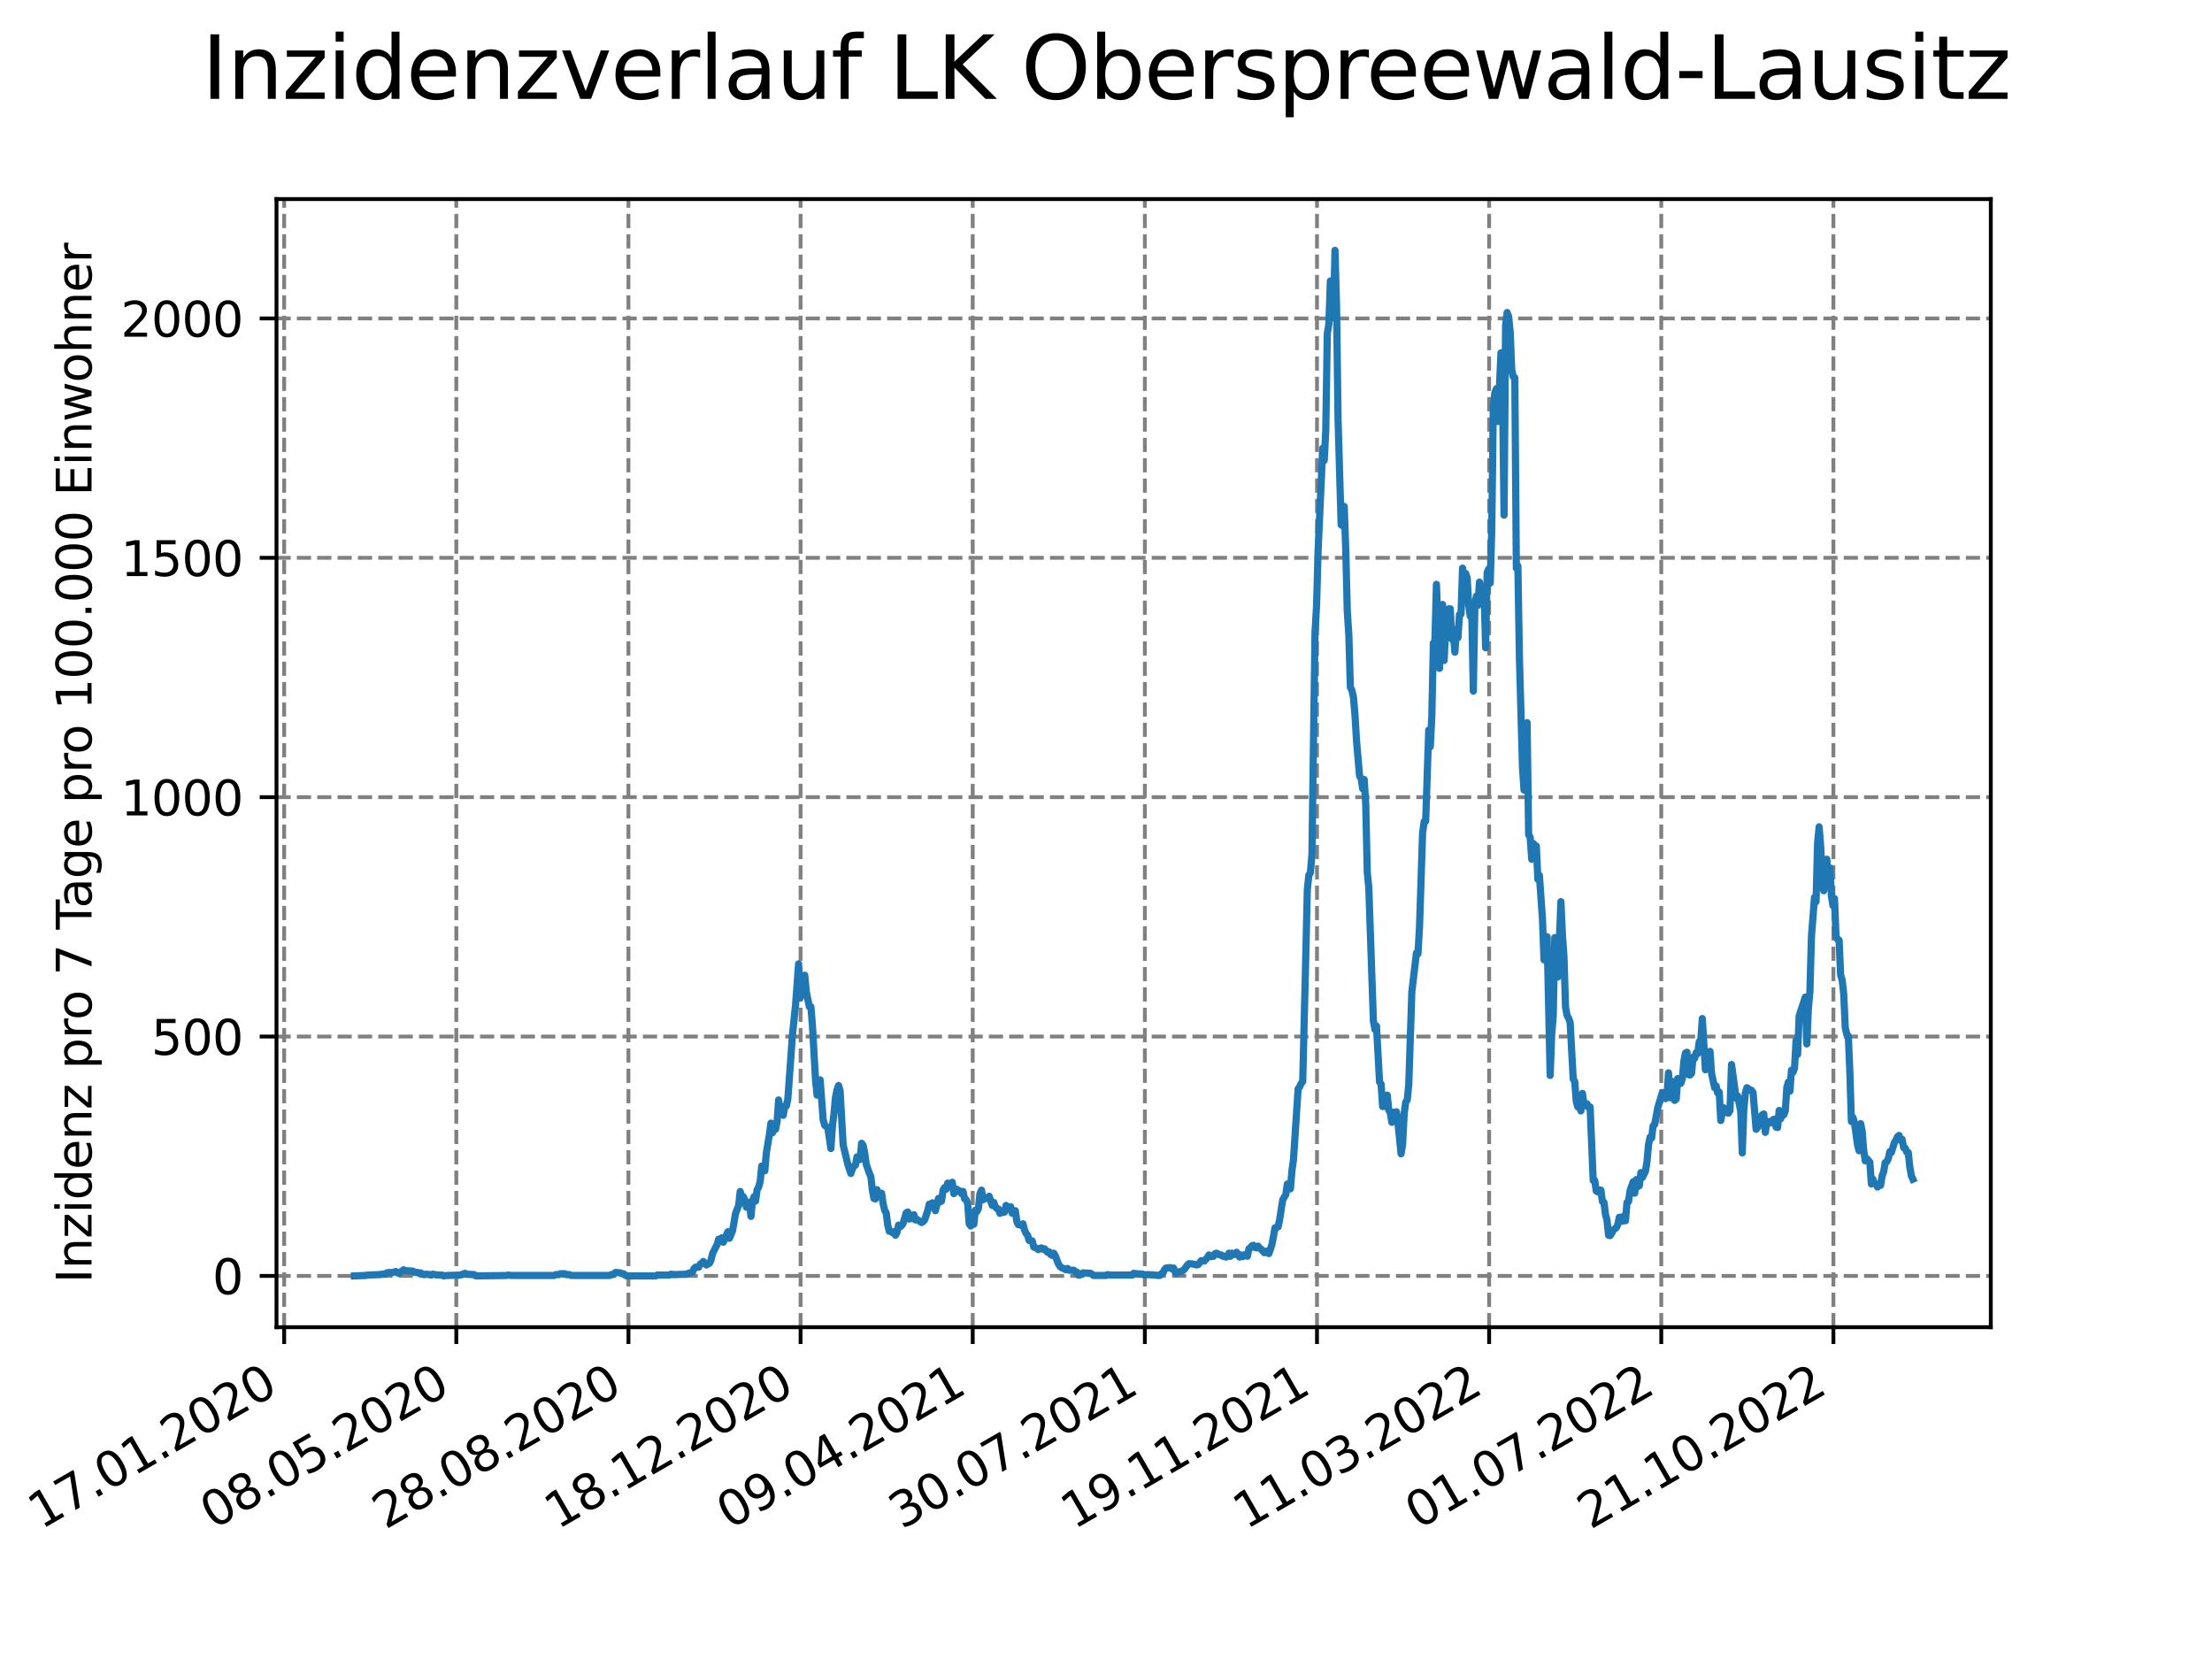 <?xml version="1.0" encoding="utf-8" standalone="no"?>
<!DOCTYPE svg PUBLIC "-//W3C//DTD SVG 1.1//EN"
  "http://www.w3.org/Graphics/SVG/1.1/DTD/svg11.dtd">
<svg xmlns:xlink="http://www.w3.org/1999/xlink" width="460.8pt" height="345.6pt" viewBox="0 0 460.8 345.6" xmlns="http://www.w3.org/2000/svg" version="1.1">
 <defs>
  <style type="text/css">*{stroke-linejoin: round; stroke-linecap: butt}</style>
 </defs>
 <g id="figure_1">
  <g id="patch_1">
   <path d="M 0 345.6 
L 460.8 345.6 
L 460.8 0 
L 0 0 
z
" style="fill: #ffffff"/>
  </g>
  <g id="axes_1">
   <g id="patch_2">
    <path d="M 57.6 276.48 
L 414.72 276.48 
L 414.72 41.472 
L 57.6 41.472 
z
" style="fill: #ffffff"/>
   </g>
   <g id="matplotlib.axis_1">
    <g id="xtick_1">
     <g id="line2d_1">
      <path d="M 59.198 276.48 
L 59.198 41.472 
" clip-path="url(#p85ee6b1878)" style="fill: none; stroke-dasharray: 2.96,1.28; stroke-dashoffset: 0; stroke: #808080; stroke-width: 0.8"/>
     </g>
     <g id="line2d_2">
      <defs>
       <path id="m055891aee9" d="M 0 0 
L 0 3.5 
" style="stroke: #000000; stroke-width: 0.8"/>
      </defs>
      <g>
       <use xlink:href="#m055891aee9" x="59.198" y="276.48" style="stroke: #000000; stroke-width: 0.8"/>
      </g>
     </g>
     <g id="text_1">
      <!-- 17.01.2020 -->
      <g transform="translate(8.573 318.689) rotate(-30) scale(0.1 -0.1)">
       <defs>
        <path id="DejaVuSans-31" d="M 794 531 
L 1825 531 
L 1825 4091 
L 703 3866 
L 703 4441 
L 1819 4666 
L 2450 4666 
L 2450 531 
L 3481 531 
L 3481 0 
L 794 0 
L 794 531 
z
" transform="scale(0.016)"/>
        <path id="DejaVuSans-37" d="M 525 4666 
L 3525 4666 
L 3525 4397 
L 1831 0 
L 1172 0 
L 2766 4134 
L 525 4134 
L 525 4666 
z
" transform="scale(0.016)"/>
        <path id="DejaVuSans-2e" d="M 684 794 
L 1344 794 
L 1344 0 
L 684 0 
L 684 794 
z
" transform="scale(0.016)"/>
        <path id="DejaVuSans-30" d="M 2034 4250 
Q 1547 4250 1301 3770 
Q 1056 3291 1056 2328 
Q 1056 1369 1301 889 
Q 1547 409 2034 409 
Q 2525 409 2770 889 
Q 3016 1369 3016 2328 
Q 3016 3291 2770 3770 
Q 2525 4250 2034 4250 
z
M 2034 4750 
Q 2819 4750 3233 4129 
Q 3647 3509 3647 2328 
Q 3647 1150 3233 529 
Q 2819 -91 2034 -91 
Q 1250 -91 836 529 
Q 422 1150 422 2328 
Q 422 3509 836 4129 
Q 1250 4750 2034 4750 
z
" transform="scale(0.016)"/>
        <path id="DejaVuSans-32" d="M 1228 531 
L 3431 531 
L 3431 0 
L 469 0 
L 469 531 
Q 828 903 1448 1529 
Q 2069 2156 2228 2338 
Q 2531 2678 2651 2914 
Q 2772 3150 2772 3378 
Q 2772 3750 2511 3984 
Q 2250 4219 1831 4219 
Q 1534 4219 1204 4116 
Q 875 4013 500 3803 
L 500 4441 
Q 881 4594 1212 4672 
Q 1544 4750 1819 4750 
Q 2544 4750 2975 4387 
Q 3406 4025 3406 3419 
Q 3406 3131 3298 2873 
Q 3191 2616 2906 2266 
Q 2828 2175 2409 1742 
Q 1991 1309 1228 531 
z
" transform="scale(0.016)"/>
       </defs>
       <use xlink:href="#DejaVuSans-31"/>
       <use xlink:href="#DejaVuSans-37" x="63.623"/>
       <use xlink:href="#DejaVuSans-2e" x="127.246"/>
       <use xlink:href="#DejaVuSans-30" x="159.033"/>
       <use xlink:href="#DejaVuSans-31" x="222.656"/>
       <use xlink:href="#DejaVuSans-2e" x="286.279"/>
       <use xlink:href="#DejaVuSans-32" x="318.066"/>
       <use xlink:href="#DejaVuSans-30" x="381.689"/>
       <use xlink:href="#DejaVuSans-32" x="445.312"/>
       <use xlink:href="#DejaVuSans-30" x="508.936"/>
      </g>
     </g>
    </g>
    <g id="xtick_2">
     <g id="line2d_3">
      <path d="M 95.057 276.48 
L 95.057 41.472 
" clip-path="url(#p85ee6b1878)" style="fill: none; stroke-dasharray: 2.96,1.28; stroke-dashoffset: 0; stroke: #808080; stroke-width: 0.8"/>
     </g>
     <g id="line2d_4">
      <g>
       <use xlink:href="#m055891aee9" x="95.057" y="276.48" style="stroke: #000000; stroke-width: 0.8"/>
      </g>
     </g>
     <g id="text_2">
      <!-- 08.05.2020 -->
      <g transform="translate(44.432 318.689) rotate(-30) scale(0.1 -0.1)">
       <defs>
        <path id="DejaVuSans-38" d="M 2034 2216 
Q 1584 2216 1326 1975 
Q 1069 1734 1069 1313 
Q 1069 891 1326 650 
Q 1584 409 2034 409 
Q 2484 409 2743 651 
Q 3003 894 3003 1313 
Q 3003 1734 2745 1975 
Q 2488 2216 2034 2216 
z
M 1403 2484 
Q 997 2584 770 2862 
Q 544 3141 544 3541 
Q 544 4100 942 4425 
Q 1341 4750 2034 4750 
Q 2731 4750 3128 4425 
Q 3525 4100 3525 3541 
Q 3525 3141 3298 2862 
Q 3072 2584 2669 2484 
Q 3125 2378 3379 2068 
Q 3634 1759 3634 1313 
Q 3634 634 3220 271 
Q 2806 -91 2034 -91 
Q 1263 -91 848 271 
Q 434 634 434 1313 
Q 434 1759 690 2068 
Q 947 2378 1403 2484 
z
M 1172 3481 
Q 1172 3119 1398 2916 
Q 1625 2713 2034 2713 
Q 2441 2713 2670 2916 
Q 2900 3119 2900 3481 
Q 2900 3844 2670 4047 
Q 2441 4250 2034 4250 
Q 1625 4250 1398 4047 
Q 1172 3844 1172 3481 
z
" transform="scale(0.016)"/>
        <path id="DejaVuSans-35" d="M 691 4666 
L 3169 4666 
L 3169 4134 
L 1269 4134 
L 1269 2991 
Q 1406 3038 1543 3061 
Q 1681 3084 1819 3084 
Q 2600 3084 3056 2656 
Q 3513 2228 3513 1497 
Q 3513 744 3044 326 
Q 2575 -91 1722 -91 
Q 1428 -91 1123 -41 
Q 819 9 494 109 
L 494 744 
Q 775 591 1075 516 
Q 1375 441 1709 441 
Q 2250 441 2565 725 
Q 2881 1009 2881 1497 
Q 2881 1984 2565 2268 
Q 2250 2553 1709 2553 
Q 1456 2553 1204 2497 
Q 953 2441 691 2322 
L 691 4666 
z
" transform="scale(0.016)"/>
       </defs>
       <use xlink:href="#DejaVuSans-30"/>
       <use xlink:href="#DejaVuSans-38" x="63.623"/>
       <use xlink:href="#DejaVuSans-2e" x="127.246"/>
       <use xlink:href="#DejaVuSans-30" x="159.033"/>
       <use xlink:href="#DejaVuSans-35" x="222.656"/>
       <use xlink:href="#DejaVuSans-2e" x="286.279"/>
       <use xlink:href="#DejaVuSans-32" x="318.066"/>
       <use xlink:href="#DejaVuSans-30" x="381.689"/>
       <use xlink:href="#DejaVuSans-32" x="445.312"/>
       <use xlink:href="#DejaVuSans-30" x="508.936"/>
      </g>
     </g>
    </g>
    <g id="xtick_3">
     <g id="line2d_5">
      <path d="M 130.917 276.48 
L 130.917 41.472 
" clip-path="url(#p85ee6b1878)" style="fill: none; stroke-dasharray: 2.96,1.28; stroke-dashoffset: 0; stroke: #808080; stroke-width: 0.8"/>
     </g>
     <g id="line2d_6">
      <g>
       <use xlink:href="#m055891aee9" x="130.917" y="276.48" style="stroke: #000000; stroke-width: 0.8"/>
      </g>
     </g>
     <g id="text_3">
      <!-- 28.08.2020 -->
      <g transform="translate(80.292 318.689) rotate(-30) scale(0.1 -0.1)">
       <use xlink:href="#DejaVuSans-32"/>
       <use xlink:href="#DejaVuSans-38" x="63.623"/>
       <use xlink:href="#DejaVuSans-2e" x="127.246"/>
       <use xlink:href="#DejaVuSans-30" x="159.033"/>
       <use xlink:href="#DejaVuSans-38" x="222.656"/>
       <use xlink:href="#DejaVuSans-2e" x="286.279"/>
       <use xlink:href="#DejaVuSans-32" x="318.066"/>
       <use xlink:href="#DejaVuSans-30" x="381.689"/>
       <use xlink:href="#DejaVuSans-32" x="445.312"/>
       <use xlink:href="#DejaVuSans-30" x="508.936"/>
      </g>
     </g>
    </g>
    <g id="xtick_4">
     <g id="line2d_7">
      <path d="M 166.776 276.48 
L 166.776 41.472 
" clip-path="url(#p85ee6b1878)" style="fill: none; stroke-dasharray: 2.96,1.28; stroke-dashoffset: 0; stroke: #808080; stroke-width: 0.8"/>
     </g>
     <g id="line2d_8">
      <g>
       <use xlink:href="#m055891aee9" x="166.776" y="276.48" style="stroke: #000000; stroke-width: 0.8"/>
      </g>
     </g>
     <g id="text_4">
      <!-- 18.12.2020 -->
      <g transform="translate(116.151 318.689) rotate(-30) scale(0.1 -0.1)">
       <use xlink:href="#DejaVuSans-31"/>
       <use xlink:href="#DejaVuSans-38" x="63.623"/>
       <use xlink:href="#DejaVuSans-2e" x="127.246"/>
       <use xlink:href="#DejaVuSans-31" x="159.033"/>
       <use xlink:href="#DejaVuSans-32" x="222.656"/>
       <use xlink:href="#DejaVuSans-2e" x="286.279"/>
       <use xlink:href="#DejaVuSans-32" x="318.066"/>
       <use xlink:href="#DejaVuSans-30" x="381.689"/>
       <use xlink:href="#DejaVuSans-32" x="445.312"/>
       <use xlink:href="#DejaVuSans-30" x="508.936"/>
      </g>
     </g>
    </g>
    <g id="xtick_5">
     <g id="line2d_9">
      <path d="M 202.635 276.48 
L 202.635 41.472 
" clip-path="url(#p85ee6b1878)" style="fill: none; stroke-dasharray: 2.96,1.28; stroke-dashoffset: 0; stroke: #808080; stroke-width: 0.8"/>
     </g>
     <g id="line2d_10">
      <g>
       <use xlink:href="#m055891aee9" x="202.635" y="276.48" style="stroke: #000000; stroke-width: 0.8"/>
      </g>
     </g>
     <g id="text_5">
      <!-- 09.04.2021 -->
      <g transform="translate(152.01 318.689) rotate(-30) scale(0.1 -0.1)">
       <defs>
        <path id="DejaVuSans-39" d="M 703 97 
L 703 672 
Q 941 559 1184 500 
Q 1428 441 1663 441 
Q 2288 441 2617 861 
Q 2947 1281 2994 2138 
Q 2813 1869 2534 1725 
Q 2256 1581 1919 1581 
Q 1219 1581 811 2004 
Q 403 2428 403 3163 
Q 403 3881 828 4315 
Q 1253 4750 1959 4750 
Q 2769 4750 3195 4129 
Q 3622 3509 3622 2328 
Q 3622 1225 3098 567 
Q 2575 -91 1691 -91 
Q 1453 -91 1209 -44 
Q 966 3 703 97 
z
M 1959 2075 
Q 2384 2075 2632 2365 
Q 2881 2656 2881 3163 
Q 2881 3666 2632 3958 
Q 2384 4250 1959 4250 
Q 1534 4250 1286 3958 
Q 1038 3666 1038 3163 
Q 1038 2656 1286 2365 
Q 1534 2075 1959 2075 
z
" transform="scale(0.016)"/>
        <path id="DejaVuSans-34" d="M 2419 4116 
L 825 1625 
L 2419 1625 
L 2419 4116 
z
M 2253 4666 
L 3047 4666 
L 3047 1625 
L 3713 1625 
L 3713 1100 
L 3047 1100 
L 3047 0 
L 2419 0 
L 2419 1100 
L 313 1100 
L 313 1709 
L 2253 4666 
z
" transform="scale(0.016)"/>
       </defs>
       <use xlink:href="#DejaVuSans-30"/>
       <use xlink:href="#DejaVuSans-39" x="63.623"/>
       <use xlink:href="#DejaVuSans-2e" x="127.246"/>
       <use xlink:href="#DejaVuSans-30" x="159.033"/>
       <use xlink:href="#DejaVuSans-34" x="222.656"/>
       <use xlink:href="#DejaVuSans-2e" x="286.279"/>
       <use xlink:href="#DejaVuSans-32" x="318.066"/>
       <use xlink:href="#DejaVuSans-30" x="381.689"/>
       <use xlink:href="#DejaVuSans-32" x="445.312"/>
       <use xlink:href="#DejaVuSans-31" x="508.936"/>
      </g>
     </g>
    </g>
    <g id="xtick_6">
     <g id="line2d_11">
      <path d="M 238.495 276.48 
L 238.495 41.472 
" clip-path="url(#p85ee6b1878)" style="fill: none; stroke-dasharray: 2.96,1.28; stroke-dashoffset: 0; stroke: #808080; stroke-width: 0.8"/>
     </g>
     <g id="line2d_12">
      <g>
       <use xlink:href="#m055891aee9" x="238.495" y="276.48" style="stroke: #000000; stroke-width: 0.8"/>
      </g>
     </g>
     <g id="text_6">
      <!-- 30.07.2021 -->
      <g transform="translate(187.869 318.689) rotate(-30) scale(0.1 -0.1)">
       <defs>
        <path id="DejaVuSans-33" d="M 2597 2516 
Q 3050 2419 3304 2112 
Q 3559 1806 3559 1356 
Q 3559 666 3084 287 
Q 2609 -91 1734 -91 
Q 1441 -91 1130 -33 
Q 819 25 488 141 
L 488 750 
Q 750 597 1062 519 
Q 1375 441 1716 441 
Q 2309 441 2620 675 
Q 2931 909 2931 1356 
Q 2931 1769 2642 2001 
Q 2353 2234 1838 2234 
L 1294 2234 
L 1294 2753 
L 1863 2753 
Q 2328 2753 2575 2939 
Q 2822 3125 2822 3475 
Q 2822 3834 2567 4026 
Q 2313 4219 1838 4219 
Q 1578 4219 1281 4162 
Q 984 4106 628 3988 
L 628 4550 
Q 988 4650 1302 4700 
Q 1616 4750 1894 4750 
Q 2613 4750 3031 4423 
Q 3450 4097 3450 3541 
Q 3450 3153 3228 2886 
Q 3006 2619 2597 2516 
z
" transform="scale(0.016)"/>
       </defs>
       <use xlink:href="#DejaVuSans-33"/>
       <use xlink:href="#DejaVuSans-30" x="63.623"/>
       <use xlink:href="#DejaVuSans-2e" x="127.246"/>
       <use xlink:href="#DejaVuSans-30" x="159.033"/>
       <use xlink:href="#DejaVuSans-37" x="222.656"/>
       <use xlink:href="#DejaVuSans-2e" x="286.279"/>
       <use xlink:href="#DejaVuSans-32" x="318.066"/>
       <use xlink:href="#DejaVuSans-30" x="381.689"/>
       <use xlink:href="#DejaVuSans-32" x="445.312"/>
       <use xlink:href="#DejaVuSans-31" x="508.936"/>
      </g>
     </g>
    </g>
    <g id="xtick_7">
     <g id="line2d_13">
      <path d="M 274.354 276.48 
L 274.354 41.472 
" clip-path="url(#p85ee6b1878)" style="fill: none; stroke-dasharray: 2.96,1.28; stroke-dashoffset: 0; stroke: #808080; stroke-width: 0.8"/>
     </g>
     <g id="line2d_14">
      <g>
       <use xlink:href="#m055891aee9" x="274.354" y="276.48" style="stroke: #000000; stroke-width: 0.8"/>
      </g>
     </g>
     <g id="text_7">
      <!-- 19.11.2021 -->
      <g transform="translate(223.729 318.689) rotate(-30) scale(0.1 -0.1)">
       <use xlink:href="#DejaVuSans-31"/>
       <use xlink:href="#DejaVuSans-39" x="63.623"/>
       <use xlink:href="#DejaVuSans-2e" x="127.246"/>
       <use xlink:href="#DejaVuSans-31" x="159.033"/>
       <use xlink:href="#DejaVuSans-31" x="222.656"/>
       <use xlink:href="#DejaVuSans-2e" x="286.279"/>
       <use xlink:href="#DejaVuSans-32" x="318.066"/>
       <use xlink:href="#DejaVuSans-30" x="381.689"/>
       <use xlink:href="#DejaVuSans-32" x="445.312"/>
       <use xlink:href="#DejaVuSans-31" x="508.936"/>
      </g>
     </g>
    </g>
    <g id="xtick_8">
     <g id="line2d_15">
      <path d="M 310.213 276.48 
L 310.213 41.472 
" clip-path="url(#p85ee6b1878)" style="fill: none; stroke-dasharray: 2.96,1.28; stroke-dashoffset: 0; stroke: #808080; stroke-width: 0.8"/>
     </g>
     <g id="line2d_16">
      <g>
       <use xlink:href="#m055891aee9" x="310.213" y="276.48" style="stroke: #000000; stroke-width: 0.8"/>
      </g>
     </g>
     <g id="text_8">
      <!-- 11.03.2022 -->
      <g transform="translate(259.588 318.689) rotate(-30) scale(0.1 -0.1)">
       <use xlink:href="#DejaVuSans-31"/>
       <use xlink:href="#DejaVuSans-31" x="63.623"/>
       <use xlink:href="#DejaVuSans-2e" x="127.246"/>
       <use xlink:href="#DejaVuSans-30" x="159.033"/>
       <use xlink:href="#DejaVuSans-33" x="222.656"/>
       <use xlink:href="#DejaVuSans-2e" x="286.279"/>
       <use xlink:href="#DejaVuSans-32" x="318.066"/>
       <use xlink:href="#DejaVuSans-30" x="381.689"/>
       <use xlink:href="#DejaVuSans-32" x="445.312"/>
       <use xlink:href="#DejaVuSans-32" x="508.936"/>
      </g>
     </g>
    </g>
    <g id="xtick_9">
     <g id="line2d_17">
      <path d="M 346.072 276.48 
L 346.072 41.472 
" clip-path="url(#p85ee6b1878)" style="fill: none; stroke-dasharray: 2.96,1.28; stroke-dashoffset: 0; stroke: #808080; stroke-width: 0.8"/>
     </g>
     <g id="line2d_18">
      <g>
       <use xlink:href="#m055891aee9" x="346.072" y="276.48" style="stroke: #000000; stroke-width: 0.8"/>
      </g>
     </g>
     <g id="text_9">
      <!-- 01.07.2022 -->
      <g transform="translate(295.447 318.689) rotate(-30) scale(0.1 -0.1)">
       <use xlink:href="#DejaVuSans-30"/>
       <use xlink:href="#DejaVuSans-31" x="63.623"/>
       <use xlink:href="#DejaVuSans-2e" x="127.246"/>
       <use xlink:href="#DejaVuSans-30" x="159.033"/>
       <use xlink:href="#DejaVuSans-37" x="222.656"/>
       <use xlink:href="#DejaVuSans-2e" x="286.279"/>
       <use xlink:href="#DejaVuSans-32" x="318.066"/>
       <use xlink:href="#DejaVuSans-30" x="381.689"/>
       <use xlink:href="#DejaVuSans-32" x="445.312"/>
       <use xlink:href="#DejaVuSans-32" x="508.936"/>
      </g>
     </g>
    </g>
    <g id="xtick_10">
     <g id="line2d_19">
      <path d="M 381.932 276.48 
L 381.932 41.472 
" clip-path="url(#p85ee6b1878)" style="fill: none; stroke-dasharray: 2.96,1.28; stroke-dashoffset: 0; stroke: #808080; stroke-width: 0.8"/>
     </g>
     <g id="line2d_20">
      <g>
       <use xlink:href="#m055891aee9" x="381.932" y="276.48" style="stroke: #000000; stroke-width: 0.8"/>
      </g>
     </g>
     <g id="text_10">
      <!-- 21.10.2022 -->
      <g transform="translate(331.306 318.689) rotate(-30) scale(0.1 -0.1)">
       <use xlink:href="#DejaVuSans-32"/>
       <use xlink:href="#DejaVuSans-31" x="63.623"/>
       <use xlink:href="#DejaVuSans-2e" x="127.246"/>
       <use xlink:href="#DejaVuSans-31" x="159.033"/>
       <use xlink:href="#DejaVuSans-30" x="222.656"/>
       <use xlink:href="#DejaVuSans-2e" x="286.279"/>
       <use xlink:href="#DejaVuSans-32" x="318.066"/>
       <use xlink:href="#DejaVuSans-30" x="381.689"/>
       <use xlink:href="#DejaVuSans-32" x="445.312"/>
       <use xlink:href="#DejaVuSans-32" x="508.936"/>
      </g>
     </g>
    </g>
   </g>
   <g id="matplotlib.axis_2">
    <g id="ytick_1">
     <g id="line2d_21">
      <path d="M 57.6 265.798 
L 414.72 265.798 
" clip-path="url(#p85ee6b1878)" style="fill: none; stroke-dasharray: 2.96,1.28; stroke-dashoffset: 0; stroke: #808080; stroke-width: 0.8"/>
     </g>
     <g id="line2d_22">
      <defs>
       <path id="m55aaa62e30" d="M 0 0 
L -3.5 0 
" style="stroke: #000000; stroke-width: 0.8"/>
      </defs>
      <g>
       <use xlink:href="#m55aaa62e30" x="57.6" y="265.798" style="stroke: #000000; stroke-width: 0.8"/>
      </g>
     </g>
     <g id="text_11">
      <!-- 0 -->
      <g transform="translate(44.237 269.597) scale(0.1 -0.1)">
       <use xlink:href="#DejaVuSans-30"/>
      </g>
     </g>
    </g>
    <g id="ytick_2">
     <g id="line2d_23">
      <path d="M 57.6 215.934 
L 414.72 215.934 
" clip-path="url(#p85ee6b1878)" style="fill: none; stroke-dasharray: 2.96,1.28; stroke-dashoffset: 0; stroke: #808080; stroke-width: 0.8"/>
     </g>
     <g id="line2d_24">
      <g>
       <use xlink:href="#m55aaa62e30" x="57.6" y="215.934" style="stroke: #000000; stroke-width: 0.8"/>
      </g>
     </g>
     <g id="text_12">
      <!-- 500 -->
      <g transform="translate(31.512 219.733) scale(0.1 -0.1)">
       <use xlink:href="#DejaVuSans-35"/>
       <use xlink:href="#DejaVuSans-30" x="63.623"/>
       <use xlink:href="#DejaVuSans-30" x="127.246"/>
      </g>
     </g>
    </g>
    <g id="ytick_3">
     <g id="line2d_25">
      <path d="M 57.6 166.069 
L 414.72 166.069 
" clip-path="url(#p85ee6b1878)" style="fill: none; stroke-dasharray: 2.96,1.28; stroke-dashoffset: 0; stroke: #808080; stroke-width: 0.8"/>
     </g>
     <g id="line2d_26">
      <g>
       <use xlink:href="#m55aaa62e30" x="57.6" y="166.069" style="stroke: #000000; stroke-width: 0.8"/>
      </g>
     </g>
     <g id="text_13">
      <!-- 1000 -->
      <g transform="translate(25.15 169.868) scale(0.1 -0.1)">
       <use xlink:href="#DejaVuSans-31"/>
       <use xlink:href="#DejaVuSans-30" x="63.623"/>
       <use xlink:href="#DejaVuSans-30" x="127.246"/>
       <use xlink:href="#DejaVuSans-30" x="190.869"/>
      </g>
     </g>
    </g>
    <g id="ytick_4">
     <g id="line2d_27">
      <path d="M 57.6 116.205 
L 414.72 116.205 
" clip-path="url(#p85ee6b1878)" style="fill: none; stroke-dasharray: 2.96,1.28; stroke-dashoffset: 0; stroke: #808080; stroke-width: 0.8"/>
     </g>
     <g id="line2d_28">
      <g>
       <use xlink:href="#m55aaa62e30" x="57.6" y="116.205" style="stroke: #000000; stroke-width: 0.8"/>
      </g>
     </g>
     <g id="text_14">
      <!-- 1500 -->
      <g transform="translate(25.15 120.004) scale(0.1 -0.1)">
       <use xlink:href="#DejaVuSans-31"/>
       <use xlink:href="#DejaVuSans-35" x="63.623"/>
       <use xlink:href="#DejaVuSans-30" x="127.246"/>
       <use xlink:href="#DejaVuSans-30" x="190.869"/>
      </g>
     </g>
    </g>
    <g id="ytick_5">
     <g id="line2d_29">
      <path d="M 57.6 66.341 
L 414.72 66.341 
" clip-path="url(#p85ee6b1878)" style="fill: none; stroke-dasharray: 2.96,1.28; stroke-dashoffset: 0; stroke: #808080; stroke-width: 0.8"/>
     </g>
     <g id="line2d_30">
      <g>
       <use xlink:href="#m55aaa62e30" x="57.6" y="66.341" style="stroke: #000000; stroke-width: 0.8"/>
      </g>
     </g>
     <g id="text_15">
      <!-- 2000 -->
      <g transform="translate(25.15 70.14) scale(0.1 -0.1)">
       <use xlink:href="#DejaVuSans-32"/>
       <use xlink:href="#DejaVuSans-30" x="63.623"/>
       <use xlink:href="#DejaVuSans-30" x="127.246"/>
       <use xlink:href="#DejaVuSans-30" x="190.869"/>
      </g>
     </g>
    </g>
    <g id="text_16">
     <!-- Inzidenz pro 7 Tage pro 100.000 Einwohner -->
     <g transform="translate(19.07 267.301) rotate(-90) scale(0.1 -0.1)">
      <defs>
       <path id="DejaVuSans-49" d="M 628 4666 
L 1259 4666 
L 1259 0 
L 628 0 
L 628 4666 
z
" transform="scale(0.016)"/>
       <path id="DejaVuSans-6e" d="M 3513 2113 
L 3513 0 
L 2938 0 
L 2938 2094 
Q 2938 2591 2744 2837 
Q 2550 3084 2163 3084 
Q 1697 3084 1428 2787 
Q 1159 2491 1159 1978 
L 1159 0 
L 581 0 
L 581 3500 
L 1159 3500 
L 1159 2956 
Q 1366 3272 1645 3428 
Q 1925 3584 2291 3584 
Q 2894 3584 3203 3211 
Q 3513 2838 3513 2113 
z
" transform="scale(0.016)"/>
       <path id="DejaVuSans-7a" d="M 353 3500 
L 3084 3500 
L 3084 2975 
L 922 459 
L 3084 459 
L 3084 0 
L 275 0 
L 275 525 
L 2438 3041 
L 353 3041 
L 353 3500 
z
" transform="scale(0.016)"/>
       <path id="DejaVuSans-69" d="M 603 3500 
L 1178 3500 
L 1178 0 
L 603 0 
L 603 3500 
z
M 603 4863 
L 1178 4863 
L 1178 4134 
L 603 4134 
L 603 4863 
z
" transform="scale(0.016)"/>
       <path id="DejaVuSans-64" d="M 2906 2969 
L 2906 4863 
L 3481 4863 
L 3481 0 
L 2906 0 
L 2906 525 
Q 2725 213 2448 61 
Q 2172 -91 1784 -91 
Q 1150 -91 751 415 
Q 353 922 353 1747 
Q 353 2572 751 3078 
Q 1150 3584 1784 3584 
Q 2172 3584 2448 3432 
Q 2725 3281 2906 2969 
z
M 947 1747 
Q 947 1113 1208 752 
Q 1469 391 1925 391 
Q 2381 391 2643 752 
Q 2906 1113 2906 1747 
Q 2906 2381 2643 2742 
Q 2381 3103 1925 3103 
Q 1469 3103 1208 2742 
Q 947 2381 947 1747 
z
" transform="scale(0.016)"/>
       <path id="DejaVuSans-65" d="M 3597 1894 
L 3597 1613 
L 953 1613 
Q 991 1019 1311 708 
Q 1631 397 2203 397 
Q 2534 397 2845 478 
Q 3156 559 3463 722 
L 3463 178 
Q 3153 47 2828 -22 
Q 2503 -91 2169 -91 
Q 1331 -91 842 396 
Q 353 884 353 1716 
Q 353 2575 817 3079 
Q 1281 3584 2069 3584 
Q 2775 3584 3186 3129 
Q 3597 2675 3597 1894 
z
M 3022 2063 
Q 3016 2534 2758 2815 
Q 2500 3097 2075 3097 
Q 1594 3097 1305 2825 
Q 1016 2553 972 2059 
L 3022 2063 
z
" transform="scale(0.016)"/>
       <path id="DejaVuSans-20" transform="scale(0.016)"/>
       <path id="DejaVuSans-70" d="M 1159 525 
L 1159 -1331 
L 581 -1331 
L 581 3500 
L 1159 3500 
L 1159 2969 
Q 1341 3281 1617 3432 
Q 1894 3584 2278 3584 
Q 2916 3584 3314 3078 
Q 3713 2572 3713 1747 
Q 3713 922 3314 415 
Q 2916 -91 2278 -91 
Q 1894 -91 1617 61 
Q 1341 213 1159 525 
z
M 3116 1747 
Q 3116 2381 2855 2742 
Q 2594 3103 2138 3103 
Q 1681 3103 1420 2742 
Q 1159 2381 1159 1747 
Q 1159 1113 1420 752 
Q 1681 391 2138 391 
Q 2594 391 2855 752 
Q 3116 1113 3116 1747 
z
" transform="scale(0.016)"/>
       <path id="DejaVuSans-72" d="M 2631 2963 
Q 2534 3019 2420 3045 
Q 2306 3072 2169 3072 
Q 1681 3072 1420 2755 
Q 1159 2438 1159 1844 
L 1159 0 
L 581 0 
L 581 3500 
L 1159 3500 
L 1159 2956 
Q 1341 3275 1631 3429 
Q 1922 3584 2338 3584 
Q 2397 3584 2469 3576 
Q 2541 3569 2628 3553 
L 2631 2963 
z
" transform="scale(0.016)"/>
       <path id="DejaVuSans-6f" d="M 1959 3097 
Q 1497 3097 1228 2736 
Q 959 2375 959 1747 
Q 959 1119 1226 758 
Q 1494 397 1959 397 
Q 2419 397 2687 759 
Q 2956 1122 2956 1747 
Q 2956 2369 2687 2733 
Q 2419 3097 1959 3097 
z
M 1959 3584 
Q 2709 3584 3137 3096 
Q 3566 2609 3566 1747 
Q 3566 888 3137 398 
Q 2709 -91 1959 -91 
Q 1206 -91 779 398 
Q 353 888 353 1747 
Q 353 2609 779 3096 
Q 1206 3584 1959 3584 
z
" transform="scale(0.016)"/>
       <path id="DejaVuSans-54" d="M -19 4666 
L 3928 4666 
L 3928 4134 
L 2272 4134 
L 2272 0 
L 1638 0 
L 1638 4134 
L -19 4134 
L -19 4666 
z
" transform="scale(0.016)"/>
       <path id="DejaVuSans-61" d="M 2194 1759 
Q 1497 1759 1228 1600 
Q 959 1441 959 1056 
Q 959 750 1161 570 
Q 1363 391 1709 391 
Q 2188 391 2477 730 
Q 2766 1069 2766 1631 
L 2766 1759 
L 2194 1759 
z
M 3341 1997 
L 3341 0 
L 2766 0 
L 2766 531 
Q 2569 213 2275 61 
Q 1981 -91 1556 -91 
Q 1019 -91 701 211 
Q 384 513 384 1019 
Q 384 1609 779 1909 
Q 1175 2209 1959 2209 
L 2766 2209 
L 2766 2266 
Q 2766 2663 2505 2880 
Q 2244 3097 1772 3097 
Q 1472 3097 1187 3025 
Q 903 2953 641 2809 
L 641 3341 
Q 956 3463 1253 3523 
Q 1550 3584 1831 3584 
Q 2591 3584 2966 3190 
Q 3341 2797 3341 1997 
z
" transform="scale(0.016)"/>
       <path id="DejaVuSans-67" d="M 2906 1791 
Q 2906 2416 2648 2759 
Q 2391 3103 1925 3103 
Q 1463 3103 1205 2759 
Q 947 2416 947 1791 
Q 947 1169 1205 825 
Q 1463 481 1925 481 
Q 2391 481 2648 825 
Q 2906 1169 2906 1791 
z
M 3481 434 
Q 3481 -459 3084 -895 
Q 2688 -1331 1869 -1331 
Q 1566 -1331 1297 -1286 
Q 1028 -1241 775 -1147 
L 775 -588 
Q 1028 -725 1275 -790 
Q 1522 -856 1778 -856 
Q 2344 -856 2625 -561 
Q 2906 -266 2906 331 
L 2906 616 
Q 2728 306 2450 153 
Q 2172 0 1784 0 
Q 1141 0 747 490 
Q 353 981 353 1791 
Q 353 2603 747 3093 
Q 1141 3584 1784 3584 
Q 2172 3584 2450 3431 
Q 2728 3278 2906 2969 
L 2906 3500 
L 3481 3500 
L 3481 434 
z
" transform="scale(0.016)"/>
       <path id="DejaVuSans-45" d="M 628 4666 
L 3578 4666 
L 3578 4134 
L 1259 4134 
L 1259 2753 
L 3481 2753 
L 3481 2222 
L 1259 2222 
L 1259 531 
L 3634 531 
L 3634 0 
L 628 0 
L 628 4666 
z
" transform="scale(0.016)"/>
       <path id="DejaVuSans-77" d="M 269 3500 
L 844 3500 
L 1563 769 
L 2278 3500 
L 2956 3500 
L 3675 769 
L 4391 3500 
L 4966 3500 
L 4050 0 
L 3372 0 
L 2619 2869 
L 1863 0 
L 1184 0 
L 269 3500 
z
" transform="scale(0.016)"/>
       <path id="DejaVuSans-68" d="M 3513 2113 
L 3513 0 
L 2938 0 
L 2938 2094 
Q 2938 2591 2744 2837 
Q 2550 3084 2163 3084 
Q 1697 3084 1428 2787 
Q 1159 2491 1159 1978 
L 1159 0 
L 581 0 
L 581 4863 
L 1159 4863 
L 1159 2956 
Q 1366 3272 1645 3428 
Q 1925 3584 2291 3584 
Q 2894 3584 3203 3211 
Q 3513 2838 3513 2113 
z
" transform="scale(0.016)"/>
      </defs>
      <use xlink:href="#DejaVuSans-49"/>
      <use xlink:href="#DejaVuSans-6e" x="29.492"/>
      <use xlink:href="#DejaVuSans-7a" x="92.871"/>
      <use xlink:href="#DejaVuSans-69" x="145.361"/>
      <use xlink:href="#DejaVuSans-64" x="173.145"/>
      <use xlink:href="#DejaVuSans-65" x="236.621"/>
      <use xlink:href="#DejaVuSans-6e" x="298.145"/>
      <use xlink:href="#DejaVuSans-7a" x="361.523"/>
      <use xlink:href="#DejaVuSans-20" x="414.014"/>
      <use xlink:href="#DejaVuSans-70" x="445.801"/>
      <use xlink:href="#DejaVuSans-72" x="509.277"/>
      <use xlink:href="#DejaVuSans-6f" x="548.141"/>
      <use xlink:href="#DejaVuSans-20" x="609.322"/>
      <use xlink:href="#DejaVuSans-37" x="641.109"/>
      <use xlink:href="#DejaVuSans-20" x="704.732"/>
      <use xlink:href="#DejaVuSans-54" x="736.52"/>
      <use xlink:href="#DejaVuSans-61" x="781.104"/>
      <use xlink:href="#DejaVuSans-67" x="842.383"/>
      <use xlink:href="#DejaVuSans-65" x="905.859"/>
      <use xlink:href="#DejaVuSans-20" x="967.383"/>
      <use xlink:href="#DejaVuSans-70" x="999.17"/>
      <use xlink:href="#DejaVuSans-72" x="1062.646"/>
      <use xlink:href="#DejaVuSans-6f" x="1101.51"/>
      <use xlink:href="#DejaVuSans-20" x="1162.691"/>
      <use xlink:href="#DejaVuSans-31" x="1194.479"/>
      <use xlink:href="#DejaVuSans-30" x="1258.102"/>
      <use xlink:href="#DejaVuSans-30" x="1321.725"/>
      <use xlink:href="#DejaVuSans-2e" x="1385.348"/>
      <use xlink:href="#DejaVuSans-30" x="1417.135"/>
      <use xlink:href="#DejaVuSans-30" x="1480.758"/>
      <use xlink:href="#DejaVuSans-30" x="1544.381"/>
      <use xlink:href="#DejaVuSans-20" x="1608.004"/>
      <use xlink:href="#DejaVuSans-45" x="1639.791"/>
      <use xlink:href="#DejaVuSans-69" x="1702.975"/>
      <use xlink:href="#DejaVuSans-6e" x="1730.758"/>
      <use xlink:href="#DejaVuSans-77" x="1794.137"/>
      <use xlink:href="#DejaVuSans-6f" x="1875.924"/>
      <use xlink:href="#DejaVuSans-68" x="1937.105"/>
      <use xlink:href="#DejaVuSans-6e" x="2000.484"/>
      <use xlink:href="#DejaVuSans-65" x="2063.863"/>
      <use xlink:href="#DejaVuSans-72" x="2125.387"/>
     </g>
    </g>
   </g>
   <g id="line2d_31">
    <path d="M 73.833 265.798 
L 76.074 265.707 
L 76.714 265.615 
L 78.955 265.524 
L 79.596 265.433 
L 80.236 265.433 
L 80.556 265.16 
L 81.197 265.068 
L 81.517 265.16 
L 82.477 264.886 
L 82.798 265.16 
L 83.118 265.251 
L 84.078 264.521 
L 84.398 264.704 
L 85.999 264.795 
L 86.319 265.068 
L 86.96 265.068 
L 87.28 265.251 
L 87.6 265.16 
L 88.24 265.524 
L 88.881 265.433 
L 89.521 265.524 
L 89.841 265.615 
L 90.162 265.433 
L 91.122 265.615 
L 92.083 265.615 
L 92.403 265.798 
L 93.043 265.707 
L 95.925 265.615 
L 96.885 265.251 
L 97.205 265.433 
L 98.806 265.524 
L 99.126 265.798 
L 105.53 265.707 
L 105.85 265.615 
L 106.49 265.707 
L 115.455 265.707 
L 115.775 265.524 
L 116.416 265.524 
L 116.736 265.342 
L 117.696 265.342 
L 118.016 265.524 
L 118.657 265.524 
L 118.977 265.707 
L 126.981 265.707 
L 127.301 265.524 
L 127.622 265.524 
L 128.262 265.068 
L 129.223 265.16 
L 129.543 265.342 
L 129.863 265.342 
L 130.503 265.798 
L 136.586 265.798 
L 136.907 265.615 
L 139.468 265.615 
L 139.788 265.433 
L 140.429 265.524 
L 142.99 265.433 
L 143.63 265.16 
L 143.95 265.16 
L 144.271 264.977 
L 144.591 264.248 
L 144.911 263.974 
L 145.551 263.974 
L 145.871 263.336 
L 146.192 263.153 
L 146.512 262.789 
L 147.152 263.518 
L 147.792 263.153 
L 148.113 262.515 
L 148.433 261.147 
L 149.073 259.871 
L 149.393 259.233 
L 149.714 258.138 
L 150.034 258.23 
L 150.354 257.865 
L 150.674 258.777 
L 151.635 256.588 
L 151.955 257.956 
L 152.595 256.406 
L 153.235 252.759 
L 153.876 251.117 
L 154.196 248.199 
L 154.516 249.294 
L 154.836 249.294 
L 155.156 249.932 
L 155.477 251.482 
L 156.117 250.479 
L 156.437 253.397 
L 156.757 250.205 
L 157.077 249.294 
L 157.398 250.205 
L 157.718 247.835 
L 158.038 247.288 
L 158.358 246.102 
L 158.678 242.911 
L 158.999 243.914 
L 159.319 243.914 
L 159.639 240.175 
L 160.279 236.345 
L 160.599 233.975 
L 160.92 235.981 
L 161.24 235.16 
L 161.56 235.251 
L 161.88 233.701 
L 162.2 229.142 
L 162.52 231.33 
L 162.841 231.148 
L 163.161 232.333 
L 163.481 230.419 
L 163.801 230.419 
L 164.121 228.96 
L 165.082 215.556 
L 165.722 209.446 
L 166.362 200.784 
L 166.683 207.896 
L 167.003 205.799 
L 167.323 205.981 
L 167.643 203.155 
L 167.963 206.62 
L 168.604 209.72 
L 168.924 209.72 
L 169.244 213.641 
L 169.884 224.856 
L 170.205 228.139 
L 170.845 224.947 
L 171.485 233.336 
L 171.805 234.431 
L 172.446 234.887 
L 173.086 239.263 
L 173.406 234.613 
L 173.726 232.06 
L 174.047 228.595 
L 174.367 227.045 
L 174.687 226.133 
L 175.007 227.227 
L 175.647 238.534 
L 176.288 241.178 
L 176.608 242.546 
L 177.248 244.461 
L 177.568 243.458 
L 177.889 242.911 
L 178.209 242.728 
L 178.529 240.996 
L 178.849 241.087 
L 179.169 241.543 
L 179.49 238.169 
L 179.81 238.625 
L 180.13 240.175 
L 180.45 242.546 
L 181.09 244.37 
L 181.411 245.099 
L 181.731 247.926 
L 182.051 249.658 
L 182.371 249.749 
L 182.691 247.835 
L 183.011 248.655 
L 183.332 248.838 
L 183.652 248.564 
L 183.972 250.752 
L 184.292 252.12 
L 184.612 252.667 
L 184.932 255.22 
L 185.253 256.497 
L 185.573 256.497 
L 185.893 256.771 
L 186.213 256.588 
L 186.533 257.318 
L 186.853 256.771 
L 187.174 255.22 
L 187.494 255.585 
L 187.814 255.312 
L 188.134 254.856 
L 188.775 252.667 
L 189.095 252.485 
L 189.415 253.944 
L 189.735 253.762 
L 190.055 253.853 
L 190.375 253.032 
L 190.696 254.126 
L 191.016 254.035 
L 191.976 254.673 
L 192.296 254.491 
L 192.617 254.126 
L 193.257 252.211 
L 193.577 250.844 
L 193.897 251.026 
L 194.217 250.57 
L 194.538 250.935 
L 194.858 252.211 
L 195.498 249.658 
L 195.818 250.388 
L 196.138 250.205 
L 196.459 247.926 
L 196.779 247.379 
L 197.099 247.743 
L 197.419 246.467 
L 197.739 247.105 
L 198.06 247.105 
L 198.38 246.284 
L 198.7 248.655 
L 199.02 248.291 
L 199.34 247.743 
L 199.66 248.108 
L 199.981 248.108 
L 200.301 248.655 
L 200.621 248.199 
L 200.941 249.749 
L 201.261 249.932 
L 201.581 250.661 
L 201.902 254.947 
L 202.222 255.403 
L 202.542 254.856 
L 202.862 255.038 
L 203.182 252.12 
L 203.502 252.394 
L 203.823 251.756 
L 204.143 248.655 
L 204.463 247.926 
L 204.783 249.932 
L 205.103 249.476 
L 205.423 249.658 
L 205.744 249.567 
L 206.064 249.202 
L 206.704 251.117 
L 207.024 250.479 
L 207.345 251.391 
L 207.665 251.756 
L 207.985 251.847 
L 208.305 252.759 
L 208.625 252.394 
L 208.945 252.576 
L 209.266 252.485 
L 209.586 251.117 
L 210.226 251.847 
L 210.546 251.391 
L 210.866 252.759 
L 211.187 252.667 
L 211.507 252.211 
L 211.827 254.491 
L 212.147 255.129 
L 212.467 255.129 
L 212.787 255.312 
L 213.108 254.947 
L 213.428 256.224 
L 213.748 256.953 
L 214.068 257.318 
L 214.388 258.412 
L 215.029 258.503 
L 215.349 259.78 
L 215.989 260.053 
L 216.309 260.327 
L 216.63 260.053 
L 216.95 259.962 
L 217.27 260.236 
L 217.59 260.144 
L 218.23 260.874 
L 218.551 260.783 
L 218.871 261.33 
L 219.191 261.512 
L 219.511 261.056 
L 219.831 261.603 
L 220.472 263.245 
L 220.792 263.792 
L 221.112 264.065 
L 221.752 264.339 
L 222.072 264.521 
L 222.393 264.248 
L 222.713 264.612 
L 223.673 264.612 
L 223.993 264.886 
L 224.314 264.977 
L 224.634 265.615 
L 224.954 265.615 
L 225.594 265.16 
L 227.195 265.251 
L 227.836 265.707 
L 230.397 265.707 
L 230.717 265.524 
L 231.357 265.615 
L 235.84 265.615 
L 236.16 265.251 
L 236.8 265.342 
L 238.081 265.433 
L 238.401 265.615 
L 239.042 265.524 
L 240.642 265.615 
L 241.283 265.707 
L 241.603 265.707 
L 241.923 265.342 
L 242.243 265.251 
L 242.563 264.521 
L 242.884 264.157 
L 243.844 264.065 
L 244.164 264.339 
L 244.484 264.157 
L 244.805 264.977 
L 245.125 265.251 
L 245.765 264.886 
L 246.085 264.886 
L 246.726 264.43 
L 247.366 263.518 
L 247.686 263.245 
L 248.647 263.336 
L 249.287 263.518 
L 249.607 263.427 
L 250.248 262.606 
L 250.888 262.698 
L 251.528 261.968 
L 251.848 261.421 
L 252.169 261.786 
L 252.809 261.695 
L 253.129 261.147 
L 253.449 261.056 
L 254.09 261.421 
L 254.41 261.421 
L 254.73 261.695 
L 255.05 261.695 
L 255.37 261.877 
L 255.69 261.786 
L 256.011 261.056 
L 256.331 261.695 
L 256.651 261.056 
L 256.971 261.33 
L 257.291 261.33 
L 257.612 260.874 
L 258.252 261.877 
L 258.572 261.421 
L 258.892 261.786 
L 259.212 261.421 
L 259.533 261.33 
L 259.853 261.695 
L 260.173 260.144 
L 260.493 259.962 
L 260.813 259.506 
L 261.133 259.415 
L 261.454 259.871 
L 261.774 259.962 
L 262.094 259.597 
L 262.414 260.053 
L 262.734 260.236 
L 263.375 260.965 
L 263.695 260.692 
L 264.015 260.6 
L 264.335 261.147 
L 264.975 259.233 
L 265.616 255.768 
L 266.256 255.585 
L 266.576 254.035 
L 267.217 249.932 
L 267.857 248.838 
L 268.177 246.649 
L 268.497 246.74 
L 268.818 247.652 
L 269.138 243.823 
L 269.458 241.543 
L 270.098 231.695 
L 270.418 226.862 
L 270.739 226.406 
L 271.059 225.677 
L 271.379 225.312 
L 272.019 199.142 
L 272.339 185.283 
L 272.66 182.273 
L 272.98 181.818 
L 273.3 177.988 
L 273.94 131.758 
L 274.26 126.287 
L 274.581 114.797 
L 275.541 93.369 
L 275.861 95.922 
L 276.182 89.631 
L 276.502 69.479 
L 276.822 67.564 
L 277.142 58.537 
L 277.782 66.196 
L 278.103 52.154 
L 278.423 63.461 
L 278.743 87.442 
L 279.383 109.326 
L 279.703 109.509 
L 280.024 105.497 
L 280.344 114.524 
L 280.664 127.29 
L 280.984 132.214 
L 281.304 143.156 
L 281.624 143.794 
L 281.945 145.253 
L 282.265 148.9 
L 282.585 154.28 
L 283.225 161.666 
L 283.545 162.122 
L 283.866 164.31 
L 284.186 162.395 
L 284.506 167.502 
L 284.826 181.726 
L 285.146 184.918 
L 286.107 212.729 
L 286.427 214.461 
L 286.747 213.732 
L 287.388 225.403 
L 287.708 225.859 
L 288.028 230.51 
L 288.348 229.324 
L 288.668 230.51 
L 288.988 228.139 
L 289.309 231.239 
L 289.629 231.877 
L 289.949 233.792 
L 290.269 231.695 
L 290.589 231.786 
L 290.909 231.604 
L 291.23 234.066 
L 291.87 240.358 
L 292.19 238.351 
L 292.51 232.06 
L 292.83 229.598 
L 293.151 229.142 
L 293.471 225.95 
L 294.111 206.62 
L 295.072 198.504 
L 295.392 198.687 
L 295.712 193.033 
L 296.352 173.52 
L 296.673 171.149 
L 296.993 171.058 
L 297.633 152.092 
L 297.953 155.557 
L 298.273 149.356 
L 298.594 133.946 
L 298.914 133.672 
L 299.234 121.727 
L 299.874 139.235 
L 300.194 129.934 
L 300.515 125.922 
L 300.835 137.593 
L 301.155 131.211 
L 301.475 131.028 
L 301.795 126.834 
L 302.115 126.834 
L 302.436 133.125 
L 302.756 131.758 
L 303.076 135.861 
L 303.396 131.119 
L 303.716 132.852 
L 304.036 128.019 
L 304.357 127.928 
L 304.677 118.354 
L 304.997 122.639 
L 305.317 119.448 
L 305.637 120.36 
L 305.958 126.104 
L 306.278 128.384 
L 306.598 127.928 
L 306.918 143.976 
L 307.238 126.104 
L 307.558 124.189 
L 307.879 126.104 
L 308.199 121.272 
L 308.519 123.916 
L 308.839 124.463 
L 309.159 123.186 
L 309.479 134.949 
L 309.8 119.265 
L 310.12 118.536 
L 310.44 121.454 
L 310.76 110.329 
L 311.08 84.524 
L 311.4 81.88 
L 311.721 80.968 
L 312.041 87.807 
L 312.681 73.491 
L 313.001 81.515 
L 313.321 107.32 
L 313.642 67.838 
L 313.962 65.102 
L 314.282 66.014 
L 314.602 69.206 
L 314.922 77.047 
L 315.243 78.506 
L 315.563 78.689 
L 315.883 118.354 
L 316.203 117.898 
L 316.523 137.046 
L 317.164 159.933 
L 317.484 164.584 
L 317.804 164.584 
L 318.124 150.541 
L 318.444 173.885 
L 318.764 174.432 
L 319.085 178.991 
L 319.405 175.708 
L 319.725 176.073 
L 320.045 176.255 
L 320.365 183.185 
L 320.685 182.365 
L 321.326 191.483 
L 321.646 199.963 
L 322.286 195.13 
L 322.927 224.036 
L 323.247 215.464 
L 323.567 211.635 
L 323.887 195.313 
L 324.207 200.875 
L 324.528 203.519 
L 325.168 187.836 
L 325.488 194.857 
L 325.808 199.416 
L 326.128 209.811 
L 326.449 211.543 
L 326.769 212.091 
L 327.089 213.002 
L 327.729 224.765 
L 328.049 225.312 
L 328.37 229.507 
L 328.69 230.601 
L 329.01 230.419 
L 329.33 231.422 
L 329.65 227.774 
L 329.97 230.145 
L 330.291 230.327 
L 330.611 229.963 
L 330.931 230.692 
L 331.251 230.601 
L 331.891 245.92 
L 332.212 245.92 
L 332.532 248.108 
L 332.852 248.291 
L 333.172 247.926 
L 333.492 247.926 
L 333.813 250.297 
L 334.133 250.479 
L 334.453 253.032 
L 334.773 254.217 
L 335.093 257.318 
L 335.413 257.409 
L 335.734 256.953 
L 336.054 256.224 
L 336.694 255.768 
L 337.014 255.129 
L 337.334 253.579 
L 337.655 253.579 
L 337.975 254.4 
L 338.295 253.306 
L 338.615 254.309 
L 338.935 250.479 
L 339.255 250.297 
L 339.576 248.017 
L 340.216 246.193 
L 340.536 248.564 
L 340.856 245.737 
L 341.176 247.196 
L 341.497 247.014 
L 341.817 244.278 
L 342.137 245.281 
L 342.777 244.005 
L 343.097 241.999 
L 343.418 238.443 
L 343.738 236.893 
L 344.058 237.075 
L 344.378 234.522 
L 344.698 234.248 
L 345.339 230.783 
L 346.299 227.592 
L 346.94 228.868 
L 347.26 228.321 
L 347.58 223.489 
L 347.9 228.686 
L 348.22 225.221 
L 348.54 227.865 
L 348.861 229.233 
L 349.181 228.96 
L 349.501 224.674 
L 349.821 225.677 
L 350.141 225.677 
L 350.461 224.765 
L 350.782 221.027 
L 351.102 219.385 
L 351.422 219.203 
L 351.742 223.853 
L 352.062 223.944 
L 352.382 223.58 
L 352.703 220.206 
L 353.023 220.479 
L 353.343 219.294 
L 353.663 219.476 
L 353.983 217.014 
L 354.304 216.65 
L 354.624 212.182 
L 355.264 222.85 
L 355.584 222.212 
L 355.904 221.938 
L 356.225 219.021 
L 356.545 223.58 
L 357.185 226.589 
L 357.505 226.224 
L 357.825 227.683 
L 358.146 227.501 
L 358.466 233.428 
L 358.786 231.786 
L 359.106 230.783 
L 359.426 231.148 
L 359.746 231.786 
L 360.067 231.877 
L 360.387 231.33 
L 360.707 221.756 
L 361.667 228.777 
L 361.988 228.321 
L 362.628 231.513 
L 362.948 240.175 
L 363.268 231.057 
L 363.589 227.683 
L 363.909 226.589 
L 364.549 227.045 
L 364.869 227.136 
L 365.189 227.592 
L 365.83 235.251 
L 366.15 234.887 
L 366.79 232.789 
L 367.11 232.242 
L 367.431 232.06 
L 367.751 235.89 
L 368.071 233.61 
L 368.391 234.066 
L 368.711 233.61 
L 369.031 233.883 
L 369.352 233.245 
L 369.672 233.154 
L 369.992 234.795 
L 370.312 234.887 
L 370.632 231.33 
L 370.952 233.063 
L 371.273 231.786 
L 371.593 232.242 
L 371.913 231.422 
L 372.233 226.498 
L 372.553 225.403 
L 372.874 227.318 
L 373.194 222.941 
L 373.514 223.397 
L 373.834 222.486 
L 374.154 216.741 
L 374.474 219.659 
L 374.795 211.635 
L 376.075 207.714 
L 376.395 217.47 
L 376.716 210.085 
L 377.036 206.62 
L 377.356 195.13 
L 377.996 186.924 
L 378.316 187.836 
L 378.637 175.617 
L 378.957 172.243 
L 379.277 176.255 
L 379.597 182.729 
L 379.917 185.556 
L 380.237 179.538 
L 380.558 178.991 
L 380.878 183.185 
L 381.198 180.815 
L 381.518 186.65 
L 381.838 188.656 
L 382.158 187.197 
L 382.479 195.039 
L 382.799 195.677 
L 383.119 195.86 
L 383.439 203.155 
L 383.759 204.158 
L 384.08 207.075 
L 384.4 214.097 
L 384.72 215.464 
L 385.04 215.829 
L 385.36 223.397 
L 385.68 233.61 
L 386.001 232.789 
L 386.321 233.883 
L 386.961 238.534 
L 387.281 239.719 
L 387.601 234.066 
L 387.922 235.616 
L 388.242 239.628 
L 388.562 241.816 
L 388.882 241.361 
L 389.522 242.09 
L 389.843 246.649 
L 390.163 245.646 
L 390.483 246.558 
L 390.803 246.649 
L 391.123 247.288 
L 391.443 246.923 
L 391.764 246.923 
L 392.084 244.917 
L 392.404 244.096 
L 392.724 242.181 
L 393.044 241.999 
L 393.365 241.361 
L 393.685 239.902 
L 394.005 240.084 
L 394.645 237.987 
L 394.965 237.531 
L 395.286 236.801 
L 395.606 236.528 
L 395.926 237.531 
L 396.246 237.348 
L 396.566 239.081 
L 396.886 239.172 
L 397.207 239.993 
L 397.527 240.084 
L 397.847 243.093 
L 398.167 244.917 
L 398.487 245.646 
L 398.487 245.646 
" clip-path="url(#p85ee6b1878)" style="fill: none; stroke: #1f77b4; stroke-width: 1.5; stroke-linecap: square"/>
   </g>
   <g id="patch_3">
    <path d="M 57.6 276.48 
L 57.6 41.472 
" style="fill: none; stroke: #000000; stroke-width: 0.8; stroke-linejoin: miter; stroke-linecap: square"/>
   </g>
   <g id="patch_4">
    <path d="M 414.72 276.48 
L 414.72 41.472 
" style="fill: none; stroke: #000000; stroke-width: 0.8; stroke-linejoin: miter; stroke-linecap: square"/>
   </g>
   <g id="patch_5">
    <path d="M 57.6 276.48 
L 414.72 276.48 
" style="fill: none; stroke: #000000; stroke-width: 0.8; stroke-linejoin: miter; stroke-linecap: square"/>
   </g>
   <g id="patch_6">
    <path d="M 57.6 41.472 
L 414.72 41.472 
" style="fill: none; stroke: #000000; stroke-width: 0.8; stroke-linejoin: miter; stroke-linecap: square"/>
   </g>
  </g>
  <g id="text_17">
   <!-- Inzidenzverlauf LK Oberspreewald-Lausitz -->
   <g transform="translate(42.027 20.589) scale(0.18 -0.18)">
    <defs>
     <path id="DejaVuSans-76" d="M 191 3500 
L 800 3500 
L 1894 563 
L 2988 3500 
L 3597 3500 
L 2284 0 
L 1503 0 
L 191 3500 
z
" transform="scale(0.016)"/>
     <path id="DejaVuSans-6c" d="M 603 4863 
L 1178 4863 
L 1178 0 
L 603 0 
L 603 4863 
z
" transform="scale(0.016)"/>
     <path id="DejaVuSans-75" d="M 544 1381 
L 544 3500 
L 1119 3500 
L 1119 1403 
Q 1119 906 1312 657 
Q 1506 409 1894 409 
Q 2359 409 2629 706 
Q 2900 1003 2900 1516 
L 2900 3500 
L 3475 3500 
L 3475 0 
L 2900 0 
L 2900 538 
Q 2691 219 2414 64 
Q 2138 -91 1772 -91 
Q 1169 -91 856 284 
Q 544 659 544 1381 
z
M 1991 3584 
L 1991 3584 
z
" transform="scale(0.016)"/>
     <path id="DejaVuSans-66" d="M 2375 4863 
L 2375 4384 
L 1825 4384 
Q 1516 4384 1395 4259 
Q 1275 4134 1275 3809 
L 1275 3500 
L 2222 3500 
L 2222 3053 
L 1275 3053 
L 1275 0 
L 697 0 
L 697 3053 
L 147 3053 
L 147 3500 
L 697 3500 
L 697 3744 
Q 697 4328 969 4595 
Q 1241 4863 1831 4863 
L 2375 4863 
z
" transform="scale(0.016)"/>
     <path id="DejaVuSans-4c" d="M 628 4666 
L 1259 4666 
L 1259 531 
L 3531 531 
L 3531 0 
L 628 0 
L 628 4666 
z
" transform="scale(0.016)"/>
     <path id="DejaVuSans-4b" d="M 628 4666 
L 1259 4666 
L 1259 2694 
L 3353 4666 
L 4166 4666 
L 1850 2491 
L 4331 0 
L 3500 0 
L 1259 2247 
L 1259 0 
L 628 0 
L 628 4666 
z
" transform="scale(0.016)"/>
     <path id="DejaVuSans-4f" d="M 2522 4238 
Q 1834 4238 1429 3725 
Q 1025 3213 1025 2328 
Q 1025 1447 1429 934 
Q 1834 422 2522 422 
Q 3209 422 3611 934 
Q 4013 1447 4013 2328 
Q 4013 3213 3611 3725 
Q 3209 4238 2522 4238 
z
M 2522 4750 
Q 3503 4750 4090 4092 
Q 4678 3434 4678 2328 
Q 4678 1225 4090 567 
Q 3503 -91 2522 -91 
Q 1538 -91 948 565 
Q 359 1222 359 2328 
Q 359 3434 948 4092 
Q 1538 4750 2522 4750 
z
" transform="scale(0.016)"/>
     <path id="DejaVuSans-62" d="M 3116 1747 
Q 3116 2381 2855 2742 
Q 2594 3103 2138 3103 
Q 1681 3103 1420 2742 
Q 1159 2381 1159 1747 
Q 1159 1113 1420 752 
Q 1681 391 2138 391 
Q 2594 391 2855 752 
Q 3116 1113 3116 1747 
z
M 1159 2969 
Q 1341 3281 1617 3432 
Q 1894 3584 2278 3584 
Q 2916 3584 3314 3078 
Q 3713 2572 3713 1747 
Q 3713 922 3314 415 
Q 2916 -91 2278 -91 
Q 1894 -91 1617 61 
Q 1341 213 1159 525 
L 1159 0 
L 581 0 
L 581 4863 
L 1159 4863 
L 1159 2969 
z
" transform="scale(0.016)"/>
     <path id="DejaVuSans-73" d="M 2834 3397 
L 2834 2853 
Q 2591 2978 2328 3040 
Q 2066 3103 1784 3103 
Q 1356 3103 1142 2972 
Q 928 2841 928 2578 
Q 928 2378 1081 2264 
Q 1234 2150 1697 2047 
L 1894 2003 
Q 2506 1872 2764 1633 
Q 3022 1394 3022 966 
Q 3022 478 2636 193 
Q 2250 -91 1575 -91 
Q 1294 -91 989 -36 
Q 684 19 347 128 
L 347 722 
Q 666 556 975 473 
Q 1284 391 1588 391 
Q 1994 391 2212 530 
Q 2431 669 2431 922 
Q 2431 1156 2273 1281 
Q 2116 1406 1581 1522 
L 1381 1569 
Q 847 1681 609 1914 
Q 372 2147 372 2553 
Q 372 3047 722 3315 
Q 1072 3584 1716 3584 
Q 2034 3584 2315 3537 
Q 2597 3491 2834 3397 
z
" transform="scale(0.016)"/>
     <path id="DejaVuSans-2d" d="M 313 2009 
L 1997 2009 
L 1997 1497 
L 313 1497 
L 313 2009 
z
" transform="scale(0.016)"/>
     <path id="DejaVuSans-74" d="M 1172 4494 
L 1172 3500 
L 2356 3500 
L 2356 3053 
L 1172 3053 
L 1172 1153 
Q 1172 725 1289 603 
Q 1406 481 1766 481 
L 2356 481 
L 2356 0 
L 1766 0 
Q 1100 0 847 248 
Q 594 497 594 1153 
L 594 3053 
L 172 3053 
L 172 3500 
L 594 3500 
L 594 4494 
L 1172 4494 
z
" transform="scale(0.016)"/>
    </defs>
    <use xlink:href="#DejaVuSans-49"/>
    <use xlink:href="#DejaVuSans-6e" x="29.492"/>
    <use xlink:href="#DejaVuSans-7a" x="92.871"/>
    <use xlink:href="#DejaVuSans-69" x="145.361"/>
    <use xlink:href="#DejaVuSans-64" x="173.145"/>
    <use xlink:href="#DejaVuSans-65" x="236.621"/>
    <use xlink:href="#DejaVuSans-6e" x="298.145"/>
    <use xlink:href="#DejaVuSans-7a" x="361.523"/>
    <use xlink:href="#DejaVuSans-76" x="414.014"/>
    <use xlink:href="#DejaVuSans-65" x="473.193"/>
    <use xlink:href="#DejaVuSans-72" x="534.717"/>
    <use xlink:href="#DejaVuSans-6c" x="575.83"/>
    <use xlink:href="#DejaVuSans-61" x="603.613"/>
    <use xlink:href="#DejaVuSans-75" x="664.893"/>
    <use xlink:href="#DejaVuSans-66" x="728.271"/>
    <use xlink:href="#DejaVuSans-20" x="763.477"/>
    <use xlink:href="#DejaVuSans-4c" x="795.264"/>
    <use xlink:href="#DejaVuSans-4b" x="850.977"/>
    <use xlink:href="#DejaVuSans-20" x="916.553"/>
    <use xlink:href="#DejaVuSans-4f" x="948.34"/>
    <use xlink:href="#DejaVuSans-62" x="1027.051"/>
    <use xlink:href="#DejaVuSans-65" x="1090.527"/>
    <use xlink:href="#DejaVuSans-72" x="1152.051"/>
    <use xlink:href="#DejaVuSans-73" x="1193.164"/>
    <use xlink:href="#DejaVuSans-70" x="1245.264"/>
    <use xlink:href="#DejaVuSans-72" x="1308.74"/>
    <use xlink:href="#DejaVuSans-65" x="1347.604"/>
    <use xlink:href="#DejaVuSans-65" x="1409.127"/>
    <use xlink:href="#DejaVuSans-77" x="1470.65"/>
    <use xlink:href="#DejaVuSans-61" x="1552.438"/>
    <use xlink:href="#DejaVuSans-6c" x="1613.717"/>
    <use xlink:href="#DejaVuSans-64" x="1641.5"/>
    <use xlink:href="#DejaVuSans-2d" x="1704.977"/>
    <use xlink:href="#DejaVuSans-4c" x="1741.061"/>
    <use xlink:href="#DejaVuSans-61" x="1796.773"/>
    <use xlink:href="#DejaVuSans-75" x="1858.053"/>
    <use xlink:href="#DejaVuSans-73" x="1921.432"/>
    <use xlink:href="#DejaVuSans-69" x="1973.531"/>
    <use xlink:href="#DejaVuSans-74" x="2001.314"/>
    <use xlink:href="#DejaVuSans-7a" x="2040.523"/>
   </g>
  </g>
 </g>
 <defs>
  <clipPath id="p85ee6b1878">
   <rect x="57.6" y="41.472" width="357.12" height="235.008"/>
  </clipPath>
 </defs>
</svg>
